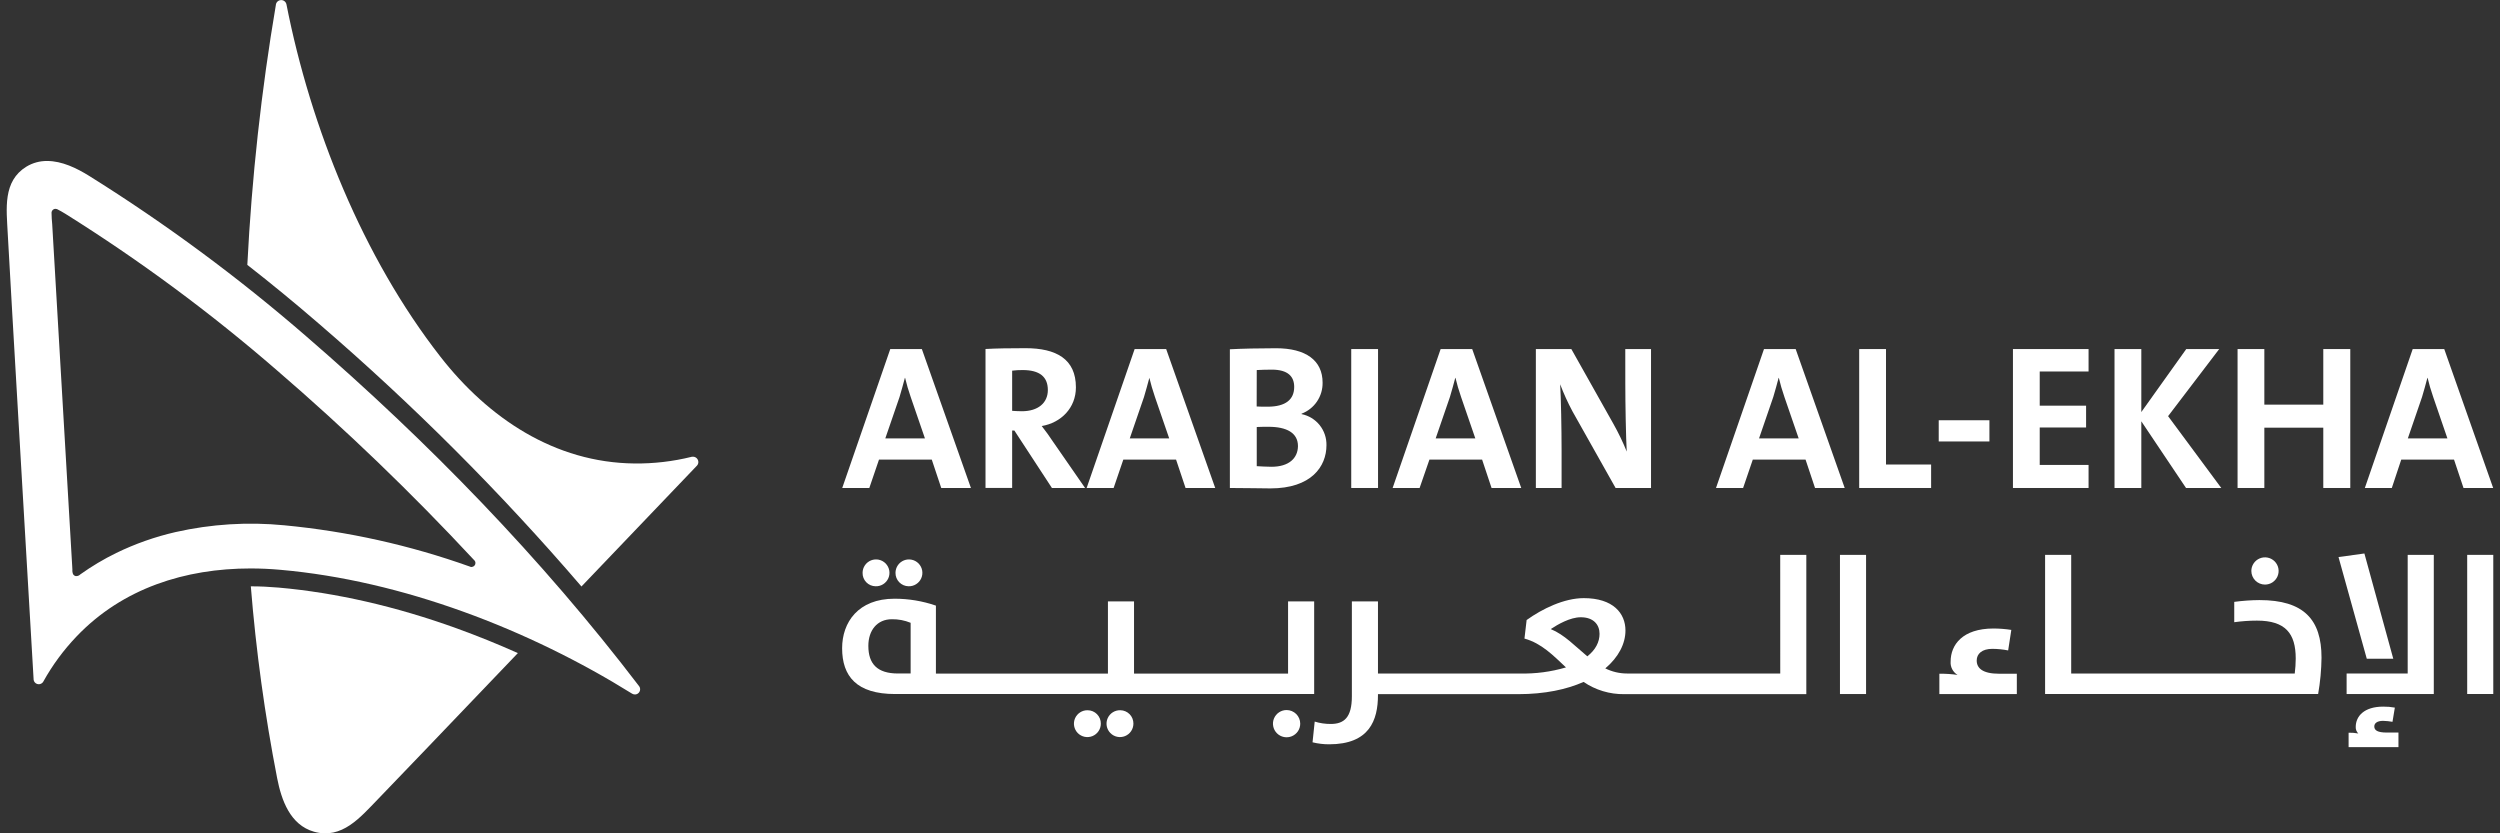 <svg width="186" height="62" viewBox="0 0 186 62" fill="none" xmlns="http://www.w3.org/2000/svg">
<rect x="0" y="0" width="186" height="62" fill="#333333" stroke="none"/>
<g clip-path="url(#clip0_274_968)">
<path d="M65.147 43.618C65.346 43.624 65.542 43.571 65.71 43.464C65.879 43.358 66.011 43.204 66.092 43.022C66.172 42.84 66.196 42.639 66.161 42.443C66.125 42.247 66.032 42.067 65.894 41.924C65.755 41.781 65.577 41.683 65.382 41.642C65.188 41.601 64.985 41.62 64.8 41.694C64.616 41.769 64.458 41.897 64.347 42.062C64.236 42.226 64.176 42.421 64.176 42.619C64.173 42.749 64.196 42.878 64.243 42.998C64.29 43.119 64.362 43.229 64.452 43.322C64.542 43.415 64.65 43.489 64.77 43.54C64.889 43.591 65.017 43.617 65.147 43.618Z" fill="white"/>
<path d="M67.594 43.618C67.793 43.625 67.989 43.571 68.158 43.465C68.326 43.359 68.46 43.206 68.54 43.024C68.621 42.842 68.645 42.64 68.61 42.444C68.575 42.249 68.482 42.068 68.344 41.925C68.205 41.782 68.027 41.684 67.832 41.643C67.637 41.602 67.435 41.619 67.25 41.694C67.066 41.769 66.907 41.897 66.796 42.061C66.685 42.226 66.625 42.421 66.625 42.62C66.621 42.88 66.721 43.132 66.903 43.319C67.084 43.506 67.333 43.614 67.594 43.618Z" fill="white"/>
<path d="M80.915 52.842C80.717 52.839 80.522 52.895 80.356 53.003C80.189 53.111 80.059 53.266 79.981 53.448C79.903 53.63 79.881 53.832 79.918 54.026C79.955 54.221 80.049 54.401 80.188 54.542C80.327 54.683 80.506 54.779 80.7 54.819C80.894 54.859 81.096 54.84 81.28 54.765C81.463 54.69 81.621 54.562 81.731 54.397C81.842 54.233 81.901 54.039 81.901 53.841C81.903 53.71 81.879 53.581 81.83 53.459C81.781 53.338 81.709 53.228 81.617 53.135C81.525 53.042 81.416 52.968 81.296 52.918C81.175 52.868 81.046 52.842 80.915 52.842Z" fill="white"/>
<path d="M83.355 52.841C83.156 52.835 82.959 52.889 82.791 52.995C82.623 53.101 82.49 53.255 82.41 53.437C82.33 53.619 82.306 53.821 82.341 54.017C82.376 54.212 82.469 54.393 82.608 54.535C82.746 54.678 82.924 54.776 83.119 54.817C83.314 54.858 83.517 54.84 83.701 54.766C83.885 54.691 84.043 54.563 84.155 54.398C84.266 54.233 84.325 54.039 84.326 53.84C84.327 53.711 84.304 53.583 84.256 53.462C84.208 53.342 84.137 53.233 84.047 53.14C83.957 53.047 83.849 52.973 83.731 52.922C83.612 52.87 83.484 52.843 83.355 52.841Z" fill="white"/>
<path d="M95.723 52.827C95.522 52.827 95.326 52.886 95.159 52.998C94.992 53.109 94.862 53.267 94.785 53.453C94.708 53.638 94.688 53.842 94.728 54.038C94.767 54.235 94.863 54.415 95.005 54.557C95.147 54.699 95.328 54.795 95.525 54.834C95.722 54.874 95.926 54.853 96.111 54.777C96.296 54.7 96.455 54.57 96.567 54.404C96.678 54.237 96.737 54.041 96.737 53.84C96.737 53.572 96.63 53.314 96.44 53.124C96.249 52.934 95.992 52.828 95.723 52.827Z" fill="white"/>
<path d="M97.774 51.636V44.742H95.832V50.117H84.372V44.742H82.43V50.117H69.632V45.058C68.642 44.717 67.601 44.543 66.553 44.544C63.844 44.544 62.654 46.306 62.654 48.229C62.654 50.31 63.727 51.636 66.597 51.636H97.774ZM67.751 50.108H66.809C65.265 50.108 64.605 49.391 64.605 48.052C64.605 46.908 65.251 46.071 66.355 46.071C66.833 46.064 67.308 46.154 67.751 46.336V50.108Z" fill="white"/>
<path d="M132.45 50.109H121.065C120.499 50.11 119.941 49.98 119.434 49.728C120.419 48.896 120.934 47.893 120.934 46.908C120.934 45.631 120.021 44.501 117.831 44.501C116.373 44.501 114.743 45.294 113.581 46.13L113.42 47.51C114.7 47.864 115.566 48.773 116.508 49.655C115.396 49.984 114.24 50.137 113.081 50.109H102.521V44.742H100.579V51.807C100.579 53.393 99.991 53.863 99.005 53.863C98.601 53.865 98.199 53.806 97.814 53.686L97.653 55.228C98.058 55.327 98.472 55.377 98.889 55.376C101.887 55.376 102.521 53.584 102.521 51.705V51.645H112.964C114.935 51.645 116.566 51.293 117.817 50.735C118.709 51.342 119.767 51.66 120.846 51.645H134.39V41.283H132.448L132.45 50.109ZM118.096 48.831C117.198 48.084 116.389 47.216 115.375 46.804C115.904 46.453 116.817 45.924 117.61 45.924C118.552 45.924 119.006 46.467 119.006 47.158C119.006 47.76 118.713 48.348 118.096 48.831Z" fill="white"/>
<path d="M138.835 41.283H136.893V51.636H138.835V41.283Z" fill="white"/>
<path d="M147.067 49.141C147.067 48.642 147.465 48.274 148.229 48.274C148.625 48.277 149.019 48.316 149.407 48.392L149.642 46.865C149.203 46.797 148.76 46.762 148.317 46.761C146.008 46.761 145.127 47.98 145.127 49.214C145.111 49.412 145.151 49.61 145.242 49.787C145.333 49.963 145.471 50.111 145.641 50.213C145.194 50.149 144.741 50.119 144.289 50.126V51.637H150.052V50.126H148.744C147.508 50.126 147.067 49.714 147.067 49.141Z" fill="white"/>
<path d="M168.515 43.493C168.715 43.493 168.912 43.434 169.079 43.323C169.245 43.211 169.375 43.053 169.452 42.868C169.529 42.683 169.549 42.479 169.51 42.282C169.471 42.086 169.374 41.905 169.232 41.763C169.09 41.622 168.91 41.525 168.713 41.486C168.516 41.447 168.312 41.467 168.126 41.544C167.941 41.62 167.783 41.75 167.671 41.917C167.56 42.084 167.5 42.28 167.5 42.48C167.501 42.749 167.608 43.006 167.798 43.196C167.988 43.386 168.246 43.493 168.515 43.493Z" fill="white"/>
<path d="M168.104 44.646C167.476 44.651 166.85 44.696 166.228 44.779V46.292C166.789 46.214 167.354 46.174 167.92 46.174C170.037 46.174 170.802 47.129 170.802 48.993C170.8 49.367 170.776 49.739 170.729 50.109H154.097V41.283H152.155V51.636H172.469C172.626 50.743 172.71 49.838 172.721 48.931C172.721 46.101 171.412 44.646 168.104 44.646Z" fill="white"/>
<path d="M176.647 54.047C176.647 53.797 176.882 53.631 177.295 53.631C177.532 53.636 177.768 53.661 178.001 53.703L178.176 52.646C177.891 52.594 177.6 52.57 177.31 52.573C175.882 52.573 175.266 53.294 175.266 54.086C175.262 54.176 175.277 54.266 175.31 54.349C175.343 54.433 175.393 54.508 175.457 54.571C175.22 54.527 174.978 54.508 174.736 54.513V55.585H178.445V54.502H177.578C176.897 54.502 176.647 54.34 176.647 54.047Z" fill="white"/>
<path d="M178.059 49.008L175.911 41.179L173.985 41.446L176.088 49.008H178.059Z" fill="white"/>
<path d="M179.132 50.109H174.588V51.636H181.074V41.283H179.132V50.109Z" fill="white"/>
<path d="M185.501 41.283H183.559V51.636H185.501V41.283Z" fill="white"/>
<path d="M66.236 25.97L62.662 36.306H64.677L65.398 34.194H69.324L70.028 36.306H72.237L68.586 25.97H66.236ZM65.867 32.616L66.925 29.539C67.077 29.033 67.2 28.573 67.323 28.115H67.34C67.446 28.573 67.584 29.033 67.757 29.539L68.815 32.616H65.867Z" fill="white"/>
<path d="M77.504 31.697C78.944 31.453 80.048 30.35 80.048 28.819C80.048 26.706 78.577 25.905 76.298 25.905C75.1 25.905 74.135 25.92 73.322 25.965V36.302H75.304V32.034H75.471L78.263 36.306H80.73L78.323 32.831C78.085 32.465 77.804 32.08 77.504 31.697ZM75.304 30.565V27.578C75.563 27.545 75.824 27.529 76.085 27.532C77.335 27.532 77.96 28.022 77.96 29.018C77.96 29.982 77.225 30.596 76.031 30.596C75.721 30.592 75.45 30.579 75.304 30.565Z" fill="white"/>
<path d="M84.417 25.97L80.846 36.306H82.854L83.575 34.194H87.499L88.205 36.306H90.412L86.763 25.97H84.417ZM84.055 32.616L85.113 29.539C85.265 29.033 85.388 28.573 85.511 28.115H85.513C85.621 28.573 85.759 29.033 85.93 29.539L86.988 32.616H84.055Z" fill="white"/>
<path d="M96.836 30.81V30.779C97.303 30.601 97.705 30.284 97.985 29.87C98.265 29.456 98.41 28.966 98.401 28.467C98.401 26.812 97.151 25.909 94.936 25.909C93.686 25.909 92.375 25.94 91.502 25.986V36.306C92.804 36.306 93.832 36.337 94.521 36.337C97.557 36.337 98.689 34.714 98.689 33.122C98.7 32.581 98.521 32.053 98.183 31.63C97.844 31.207 97.367 30.917 96.836 30.81ZM93.502 27.532C93.825 27.516 94.192 27.501 94.621 27.501C95.834 27.501 96.288 28.021 96.288 28.787C96.288 29.707 95.673 30.258 94.309 30.258C93.988 30.258 93.742 30.258 93.496 30.242L93.502 27.532ZM94.607 34.728C94.238 34.728 93.748 34.697 93.502 34.683V31.769C93.711 31.753 94.238 31.753 94.377 31.753C95.74 31.753 96.569 32.212 96.569 33.193C96.557 34.085 95.903 34.728 94.598 34.728H94.607Z" fill="white"/>
<path d="M102.526 25.97H100.532V36.306H102.526V25.97Z" fill="white"/>
<path d="M107.184 25.97L103.612 36.306H105.619L106.35 34.194H110.268L110.972 36.306H113.18L109.532 25.97H107.184ZM106.815 32.616L107.873 29.539C108.028 29.033 108.148 28.573 108.271 28.115H108.288C108.394 28.573 108.532 29.033 108.705 29.539L109.763 32.616H106.815Z" fill="white"/>
<path d="M120.923 28.573C120.923 30.013 120.969 32.554 121.029 33.597C120.742 32.886 120.409 32.196 120.033 31.528L116.908 25.97H114.268V36.306H116.182V33.505C116.182 32.002 116.137 29.493 116.076 28.59C116.339 29.282 116.645 29.957 116.995 30.61L120.2 36.306H122.836V25.97H120.921L120.923 28.573Z" fill="white"/>
<path d="M131.241 25.97L127.67 36.306H129.687L130.408 34.194H134.333L135.038 36.306H137.246L133.598 25.97H131.241ZM130.873 32.616L131.931 29.539C132.085 29.033 132.206 28.573 132.329 28.115H132.346C132.452 28.573 132.589 29.033 132.762 29.539L133.821 32.616H130.873Z" fill="white"/>
<path d="M140.318 25.97H138.324V36.306H143.675V34.56H140.318V25.97Z" fill="white"/>
<path d="M148.013 31.267H144.241V32.845H148.013V31.267Z" fill="white"/>
<path d="M149.763 36.306H155.389V34.591H151.755V31.805H155.205V30.182H151.755V27.639H155.389V25.97H149.763V36.306Z" fill="white"/>
<path d="M165.109 25.97H162.657L159.314 30.656V25.97H157.32V36.306H159.314V31.345L162.64 36.306H165.263L161.306 30.962L165.109 25.97Z" fill="white"/>
<path d="M172.853 30.105H168.467V25.97H166.475V36.306H168.467V31.819H172.853V36.306H174.861V25.97H172.853V30.105Z" fill="white"/>
<path d="M181.852 25.97H179.505L175.944 36.306H177.951L178.653 34.194H182.579L183.285 36.306H185.492L181.852 25.97ZM179.143 32.616L180.199 29.539C180.353 29.033 180.476 28.573 180.597 28.115H180.614C180.72 28.573 180.858 29.033 181.031 29.539L182.087 32.616H179.143Z" fill="white"/>
<path d="M20.732 43.717C20.034 43.656 19.338 43.623 18.661 43.623C19.047 48.414 19.701 53.179 20.62 57.897C20.939 59.53 21.587 61.374 23.362 61.88C25.445 62.469 26.814 60.8 28.096 59.482C28.79 58.771 33.491 53.864 38.529 48.59C37.04 47.924 35.531 47.314 34.003 46.759C29.463 45.117 24.987 44.093 20.732 43.717Z" fill="white"/>
<path d="M51.569 33.979C51.543 33.977 51.518 33.977 51.492 33.979L51.45 33.989C50.062 34.333 48.635 34.499 47.204 34.483C41.265 34.422 36.325 31.099 32.772 26.546C26.994 19.141 23.113 9.481 21.312 0.325C21.294 0.236 21.245 0.155 21.175 0.097C21.105 0.039 21.017 0.007 20.926 0.006C20.835 0.005 20.746 0.035 20.674 0.091C20.602 0.147 20.552 0.226 20.531 0.314C20.531 0.314 20.531 0.314 20.531 0.327C19.443 6.74 18.732 13.211 18.401 19.707C20.179 21.095 21.937 22.538 23.673 24.038C30.688 30.067 37.236 36.618 43.26 43.635L51.838 34.66L51.863 34.633C51.924 34.563 51.957 34.473 51.957 34.381C51.957 34.277 51.917 34.176 51.845 34.101C51.772 34.026 51.673 33.982 51.569 33.979Z" fill="white"/>
<path d="M47.553 51.056C40.275 41.519 31.884 32.891 22.808 25.043C17.737 20.644 12.33 16.646 6.636 13.088C5.709 12.511 4.609 11.977 3.511 11.977C2.97 11.97 2.437 12.114 1.973 12.393C0.192 13.477 0.485 15.556 0.573 17.331C0.681 19.51 2.5 50.532 2.5 50.532V50.569C2.51 50.642 2.539 50.71 2.586 50.767C2.632 50.823 2.694 50.865 2.764 50.888C2.833 50.911 2.908 50.914 2.979 50.896C3.05 50.878 3.114 50.841 3.165 50.788C3.182 50.77 3.197 50.75 3.211 50.73L3.232 50.692C3.905 49.483 4.73 48.364 5.686 47.362C9.126 43.75 13.812 42.293 18.638 42.293C19.375 42.293 20.111 42.326 20.849 42.393C29.921 43.19 39.342 46.823 47.03 51.61C47.093 51.648 47.165 51.668 47.239 51.668C47.291 51.669 47.343 51.658 47.391 51.637C47.439 51.617 47.482 51.586 47.518 51.547C47.58 51.483 47.618 51.398 47.624 51.308C47.631 51.218 47.606 51.129 47.553 51.056ZM35.089 42.183C35.072 42.185 35.054 42.185 35.037 42.183L34.945 42.149C30.493 40.561 25.86 39.53 21.153 39.082C18.447 38.817 15.715 38.987 13.062 39.586C11.535 39.936 10.053 40.459 8.645 41.144C7.713 41.6 6.821 42.132 5.976 42.734C5.93 42.782 5.874 42.818 5.812 42.84C5.749 42.861 5.683 42.868 5.617 42.859C5.581 42.85 5.547 42.834 5.517 42.812C5.487 42.79 5.462 42.762 5.442 42.73C5.394 42.62 5.375 42.5 5.386 42.38L5.374 42.158C5.361 41.95 3.892 16.85 3.884 16.684C3.861 16.44 3.834 16.128 3.834 15.831C3.835 15.752 3.867 15.678 3.923 15.623C3.978 15.568 4.053 15.537 4.132 15.537C4.17 15.538 4.207 15.545 4.242 15.558L4.298 15.587C4.459 15.668 4.649 15.774 4.872 15.912C10.415 19.384 15.68 23.28 20.62 27.566C25.756 31.988 30.642 36.692 35.258 41.654C35.277 41.672 35.296 41.692 35.314 41.712C35.354 41.762 35.375 41.824 35.374 41.887C35.374 41.964 35.344 42.038 35.291 42.093C35.238 42.148 35.165 42.18 35.089 42.183Z" fill="white"/>
</g>
<defs>
<clipPath id="clip0_274_968">
<rect width="185" height="62" fill="white" transform="translate(0.5)"/>
</clipPath>
</defs>
</svg>
